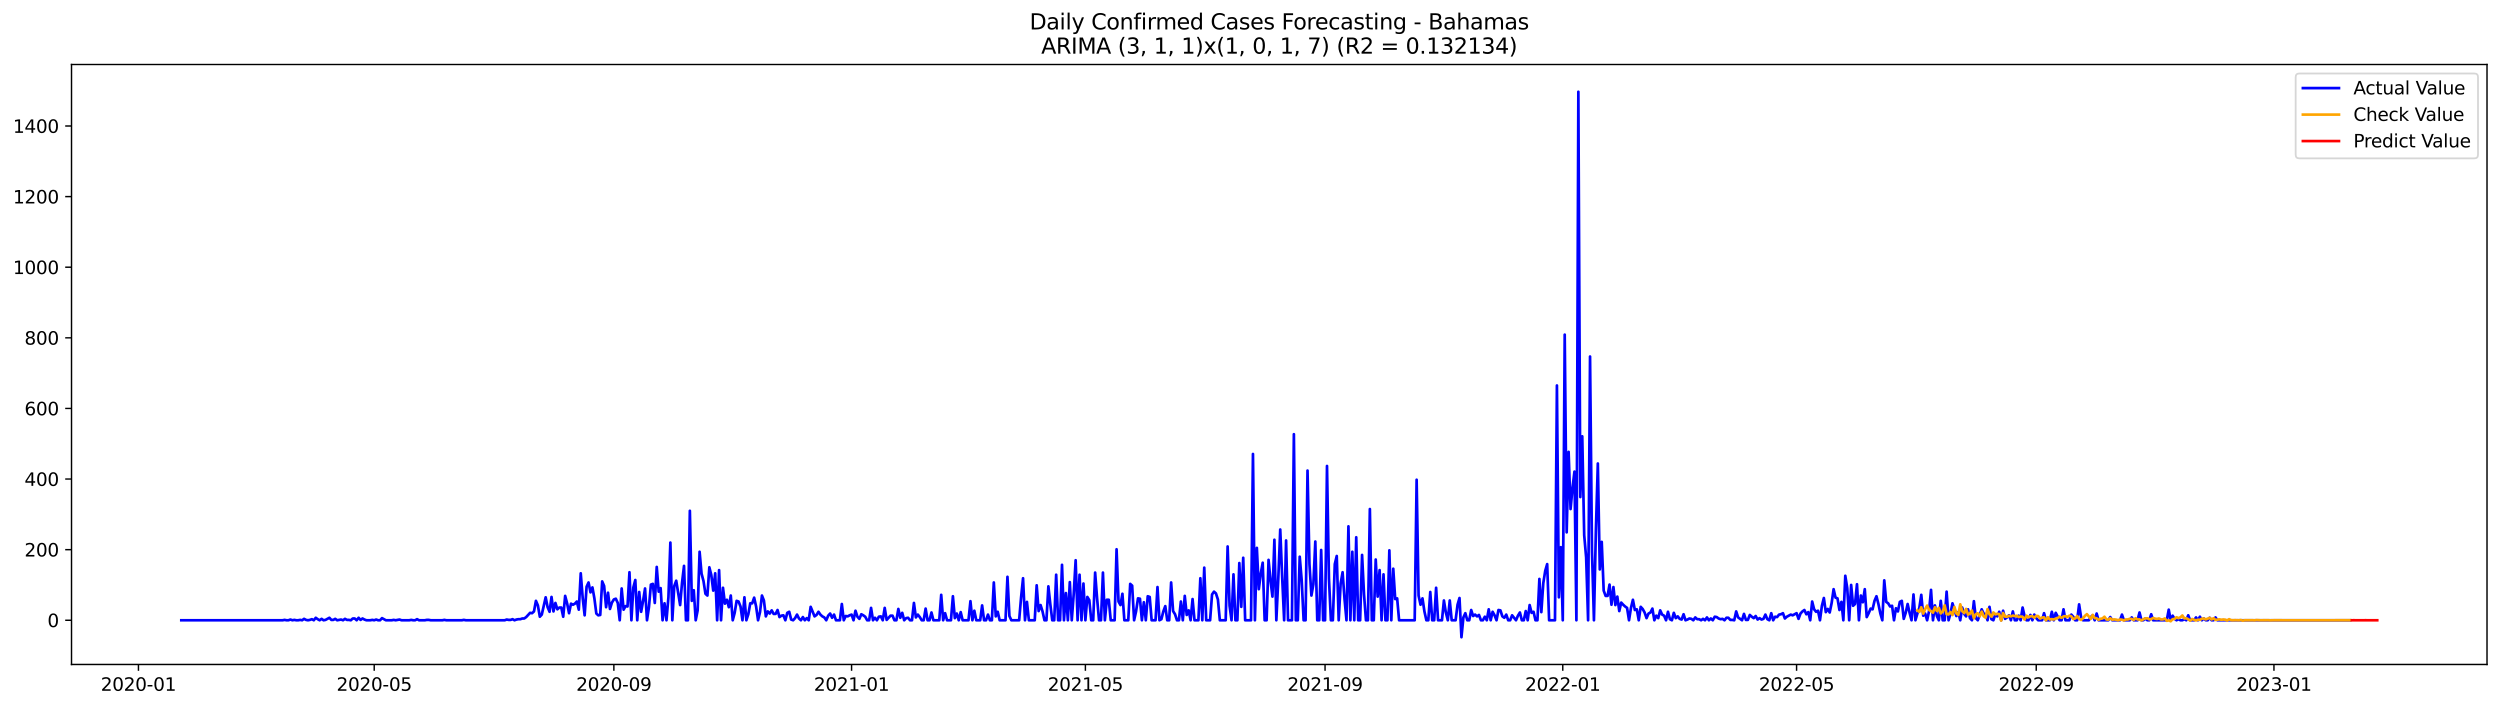 <?xml version="1.0" encoding="utf-8" standalone="no"?>
<!DOCTYPE svg PUBLIC "-//W3C//DTD SVG 1.1//EN"
  "http://www.w3.org/Graphics/SVG/1.1/DTD/svg11.dtd">
<svg xmlns:xlink="http://www.w3.org/1999/xlink" width="1386.05pt" height="392.274pt" viewBox="0 0 1386.05 392.274" xmlns="http://www.w3.org/2000/svg" version="1.1">
 <defs>
  <style type="text/css">*{stroke-linejoin: round; stroke-linecap: butt}</style>
 </defs>
 <g id="figure_1">
  <g id="patch_1">
   <path d="M 0 392.274 
L 1386.05 392.274 
L 1386.05 0 
L 0 0 
z
" style="fill: #ffffff"/>
  </g>
  <g id="axes_1">
   <g id="patch_2">
    <path d="M 39.65 368.396 
L 1378.85 368.396 
L 1378.85 35.755 
L 39.65 35.755 
z
" style="fill: #ffffff"/>
   </g>
   <g id="matplotlib.axis_1">
    <g id="xtick_1">
     <g id="line2d_1">
      <defs>
       <path id="m2f180ec42b" d="M 0 0 
L 0 3.5 
" style="stroke: #000000; stroke-width: 0.8"/>
      </defs>
      <g>
       <use xlink:href="#m2f180ec42b" x="76.757" y="368.396" style="stroke: #000000; stroke-width: 0.8"/>
      </g>
     </g>
     <g id="text_1">
      <!-- 2020-01 -->
      <g transform="translate(55.866 382.994)scale(0.1 -0.1)">
       <defs>
        <path id="DejaVuSans-32" d="M 1228 531 
L 3431 531 
L 3431 0 
L 469 0 
L 469 531 
Q 828 903 1448 1529 
Q 2069 2156 2228 2338 
Q 2531 2678 2651 2914 
Q 2772 3150 2772 3378 
Q 2772 3750 2511 3984 
Q 2250 4219 1831 4219 
Q 1534 4219 1204 4116 
Q 875 4013 500 3803 
L 500 4441 
Q 881 4594 1212 4672 
Q 1544 4750 1819 4750 
Q 2544 4750 2975 4387 
Q 3406 4025 3406 3419 
Q 3406 3131 3298 2873 
Q 3191 2616 2906 2266 
Q 2828 2175 2409 1742 
Q 1991 1309 1228 531 
z
" transform="scale(0.016)"/>
        <path id="DejaVuSans-30" d="M 2034 4250 
Q 1547 4250 1301 3770 
Q 1056 3291 1056 2328 
Q 1056 1369 1301 889 
Q 1547 409 2034 409 
Q 2525 409 2770 889 
Q 3016 1369 3016 2328 
Q 3016 3291 2770 3770 
Q 2525 4250 2034 4250 
z
M 2034 4750 
Q 2819 4750 3233 4129 
Q 3647 3509 3647 2328 
Q 3647 1150 3233 529 
Q 2819 -91 2034 -91 
Q 1250 -91 836 529 
Q 422 1150 422 2328 
Q 422 3509 836 4129 
Q 1250 4750 2034 4750 
z
" transform="scale(0.016)"/>
        <path id="DejaVuSans-2d" d="M 313 2009 
L 1997 2009 
L 1997 1497 
L 313 1497 
L 313 2009 
z
" transform="scale(0.016)"/>
        <path id="DejaVuSans-31" d="M 794 531 
L 1825 531 
L 1825 4091 
L 703 3866 
L 703 4441 
L 1819 4666 
L 2450 4666 
L 2450 531 
L 3481 531 
L 3481 0 
L 794 0 
L 794 531 
z
" transform="scale(0.016)"/>
       </defs>
       <use xlink:href="#DejaVuSans-32"/>
       <use xlink:href="#DejaVuSans-30" x="63.623"/>
       <use xlink:href="#DejaVuSans-32" x="127.246"/>
       <use xlink:href="#DejaVuSans-30" x="190.869"/>
       <use xlink:href="#DejaVuSans-2d" x="254.492"/>
       <use xlink:href="#DejaVuSans-30" x="290.576"/>
       <use xlink:href="#DejaVuSans-31" x="354.199"/>
      </g>
     </g>
    </g>
    <g id="xtick_2">
     <g id="line2d_2">
      <g>
       <use xlink:href="#m2f180ec42b" x="207.469" y="368.396" style="stroke: #000000; stroke-width: 0.8"/>
      </g>
     </g>
     <g id="text_2">
      <!-- 2020-05 -->
      <g transform="translate(186.577 382.994)scale(0.1 -0.1)">
       <defs>
        <path id="DejaVuSans-35" d="M 691 4666 
L 3169 4666 
L 3169 4134 
L 1269 4134 
L 1269 2991 
Q 1406 3038 1543 3061 
Q 1681 3084 1819 3084 
Q 2600 3084 3056 2656 
Q 3513 2228 3513 1497 
Q 3513 744 3044 326 
Q 2575 -91 1722 -91 
Q 1428 -91 1123 -41 
Q 819 9 494 109 
L 494 744 
Q 775 591 1075 516 
Q 1375 441 1709 441 
Q 2250 441 2565 725 
Q 2881 1009 2881 1497 
Q 2881 1984 2565 2268 
Q 2250 2553 1709 2553 
Q 1456 2553 1204 2497 
Q 953 2441 691 2322 
L 691 4666 
z
" transform="scale(0.016)"/>
       </defs>
       <use xlink:href="#DejaVuSans-32"/>
       <use xlink:href="#DejaVuSans-30" x="63.623"/>
       <use xlink:href="#DejaVuSans-32" x="127.246"/>
       <use xlink:href="#DejaVuSans-30" x="190.869"/>
       <use xlink:href="#DejaVuSans-2d" x="254.492"/>
       <use xlink:href="#DejaVuSans-30" x="290.576"/>
       <use xlink:href="#DejaVuSans-35" x="354.199"/>
      </g>
     </g>
    </g>
    <g id="xtick_3">
     <g id="line2d_3">
      <g>
       <use xlink:href="#m2f180ec42b" x="340.341" y="368.396" style="stroke: #000000; stroke-width: 0.8"/>
      </g>
     </g>
     <g id="text_3">
      <!-- 2020-09 -->
      <g transform="translate(319.449 382.994)scale(0.1 -0.1)">
       <defs>
        <path id="DejaVuSans-39" d="M 703 97 
L 703 672 
Q 941 559 1184 500 
Q 1428 441 1663 441 
Q 2288 441 2617 861 
Q 2947 1281 2994 2138 
Q 2813 1869 2534 1725 
Q 2256 1581 1919 1581 
Q 1219 1581 811 2004 
Q 403 2428 403 3163 
Q 403 3881 828 4315 
Q 1253 4750 1959 4750 
Q 2769 4750 3195 4129 
Q 3622 3509 3622 2328 
Q 3622 1225 3098 567 
Q 2575 -91 1691 -91 
Q 1453 -91 1209 -44 
Q 966 3 703 97 
z
M 1959 2075 
Q 2384 2075 2632 2365 
Q 2881 2656 2881 3163 
Q 2881 3666 2632 3958 
Q 2384 4250 1959 4250 
Q 1534 4250 1286 3958 
Q 1038 3666 1038 3163 
Q 1038 2656 1286 2365 
Q 1534 2075 1959 2075 
z
" transform="scale(0.016)"/>
       </defs>
       <use xlink:href="#DejaVuSans-32"/>
       <use xlink:href="#DejaVuSans-30" x="63.623"/>
       <use xlink:href="#DejaVuSans-32" x="127.246"/>
       <use xlink:href="#DejaVuSans-30" x="190.869"/>
       <use xlink:href="#DejaVuSans-2d" x="254.492"/>
       <use xlink:href="#DejaVuSans-30" x="290.576"/>
       <use xlink:href="#DejaVuSans-39" x="354.199"/>
      </g>
     </g>
    </g>
    <g id="xtick_4">
     <g id="line2d_4">
      <g>
       <use xlink:href="#m2f180ec42b" x="472.133" y="368.396" style="stroke: #000000; stroke-width: 0.8"/>
      </g>
     </g>
     <g id="text_4">
      <!-- 2021-01 -->
      <g transform="translate(451.241 382.994)scale(0.1 -0.1)">
       <use xlink:href="#DejaVuSans-32"/>
       <use xlink:href="#DejaVuSans-30" x="63.623"/>
       <use xlink:href="#DejaVuSans-32" x="127.246"/>
       <use xlink:href="#DejaVuSans-31" x="190.869"/>
       <use xlink:href="#DejaVuSans-2d" x="254.492"/>
       <use xlink:href="#DejaVuSans-30" x="290.576"/>
       <use xlink:href="#DejaVuSans-31" x="354.199"/>
      </g>
     </g>
    </g>
    <g id="xtick_5">
     <g id="line2d_5">
      <g>
       <use xlink:href="#m2f180ec42b" x="601.764" y="368.396" style="stroke: #000000; stroke-width: 0.8"/>
      </g>
     </g>
     <g id="text_5">
      <!-- 2021-05 -->
      <g transform="translate(580.873 382.994)scale(0.1 -0.1)">
       <use xlink:href="#DejaVuSans-32"/>
       <use xlink:href="#DejaVuSans-30" x="63.623"/>
       <use xlink:href="#DejaVuSans-32" x="127.246"/>
       <use xlink:href="#DejaVuSans-31" x="190.869"/>
       <use xlink:href="#DejaVuSans-2d" x="254.492"/>
       <use xlink:href="#DejaVuSans-30" x="290.576"/>
       <use xlink:href="#DejaVuSans-35" x="354.199"/>
      </g>
     </g>
    </g>
    <g id="xtick_6">
     <g id="line2d_6">
      <g>
       <use xlink:href="#m2f180ec42b" x="734.636" y="368.396" style="stroke: #000000; stroke-width: 0.8"/>
      </g>
     </g>
     <g id="text_6">
      <!-- 2021-09 -->
      <g transform="translate(713.745 382.994)scale(0.1 -0.1)">
       <use xlink:href="#DejaVuSans-32"/>
       <use xlink:href="#DejaVuSans-30" x="63.623"/>
       <use xlink:href="#DejaVuSans-32" x="127.246"/>
       <use xlink:href="#DejaVuSans-31" x="190.869"/>
       <use xlink:href="#DejaVuSans-2d" x="254.492"/>
       <use xlink:href="#DejaVuSans-30" x="290.576"/>
       <use xlink:href="#DejaVuSans-39" x="354.199"/>
      </g>
     </g>
    </g>
    <g id="xtick_7">
     <g id="line2d_7">
      <g>
       <use xlink:href="#m2f180ec42b" x="866.428" y="368.396" style="stroke: #000000; stroke-width: 0.8"/>
      </g>
     </g>
     <g id="text_7">
      <!-- 2022-01 -->
      <g transform="translate(845.537 382.994)scale(0.1 -0.1)">
       <use xlink:href="#DejaVuSans-32"/>
       <use xlink:href="#DejaVuSans-30" x="63.623"/>
       <use xlink:href="#DejaVuSans-32" x="127.246"/>
       <use xlink:href="#DejaVuSans-32" x="190.869"/>
       <use xlink:href="#DejaVuSans-2d" x="254.492"/>
       <use xlink:href="#DejaVuSans-30" x="290.576"/>
       <use xlink:href="#DejaVuSans-31" x="354.199"/>
      </g>
     </g>
    </g>
    <g id="xtick_8">
     <g id="line2d_8">
      <g>
       <use xlink:href="#m2f180ec42b" x="996.059" y="368.396" style="stroke: #000000; stroke-width: 0.8"/>
      </g>
     </g>
     <g id="text_8">
      <!-- 2022-05 -->
      <g transform="translate(975.168 382.994)scale(0.1 -0.1)">
       <use xlink:href="#DejaVuSans-32"/>
       <use xlink:href="#DejaVuSans-30" x="63.623"/>
       <use xlink:href="#DejaVuSans-32" x="127.246"/>
       <use xlink:href="#DejaVuSans-32" x="190.869"/>
       <use xlink:href="#DejaVuSans-2d" x="254.492"/>
       <use xlink:href="#DejaVuSans-30" x="290.576"/>
       <use xlink:href="#DejaVuSans-35" x="354.199"/>
      </g>
     </g>
    </g>
    <g id="xtick_9">
     <g id="line2d_9">
      <g>
       <use xlink:href="#m2f180ec42b" x="1128.932" y="368.396" style="stroke: #000000; stroke-width: 0.8"/>
      </g>
     </g>
     <g id="text_9">
      <!-- 2022-09 -->
      <g transform="translate(1108.04 382.994)scale(0.1 -0.1)">
       <use xlink:href="#DejaVuSans-32"/>
       <use xlink:href="#DejaVuSans-30" x="63.623"/>
       <use xlink:href="#DejaVuSans-32" x="127.246"/>
       <use xlink:href="#DejaVuSans-32" x="190.869"/>
       <use xlink:href="#DejaVuSans-2d" x="254.492"/>
       <use xlink:href="#DejaVuSans-30" x="290.576"/>
       <use xlink:href="#DejaVuSans-39" x="354.199"/>
      </g>
     </g>
    </g>
    <g id="xtick_10">
     <g id="line2d_10">
      <g>
       <use xlink:href="#m2f180ec42b" x="1260.723" y="368.396" style="stroke: #000000; stroke-width: 0.8"/>
      </g>
     </g>
     <g id="text_10">
      <!-- 2023-01 -->
      <g transform="translate(1239.832 382.994)scale(0.1 -0.1)">
       <defs>
        <path id="DejaVuSans-33" d="M 2597 2516 
Q 3050 2419 3304 2112 
Q 3559 1806 3559 1356 
Q 3559 666 3084 287 
Q 2609 -91 1734 -91 
Q 1441 -91 1130 -33 
Q 819 25 488 141 
L 488 750 
Q 750 597 1062 519 
Q 1375 441 1716 441 
Q 2309 441 2620 675 
Q 2931 909 2931 1356 
Q 2931 1769 2642 2001 
Q 2353 2234 1838 2234 
L 1294 2234 
L 1294 2753 
L 1863 2753 
Q 2328 2753 2575 2939 
Q 2822 3125 2822 3475 
Q 2822 3834 2567 4026 
Q 2313 4219 1838 4219 
Q 1578 4219 1281 4162 
Q 984 4106 628 3988 
L 628 4550 
Q 988 4650 1302 4700 
Q 1616 4750 1894 4750 
Q 2613 4750 3031 4423 
Q 3450 4097 3450 3541 
Q 3450 3153 3228 2886 
Q 3006 2619 2597 2516 
z
" transform="scale(0.016)"/>
       </defs>
       <use xlink:href="#DejaVuSans-32"/>
       <use xlink:href="#DejaVuSans-30" x="63.623"/>
       <use xlink:href="#DejaVuSans-32" x="127.246"/>
       <use xlink:href="#DejaVuSans-33" x="190.869"/>
       <use xlink:href="#DejaVuSans-2d" x="254.492"/>
       <use xlink:href="#DejaVuSans-30" x="290.576"/>
       <use xlink:href="#DejaVuSans-31" x="354.199"/>
      </g>
     </g>
    </g>
   </g>
   <g id="matplotlib.axis_2">
    <g id="ytick_1">
     <g id="line2d_11">
      <defs>
       <path id="m46bf9f0255" d="M 0 0 
L -3.5 0 
" style="stroke: #000000; stroke-width: 0.8"/>
      </defs>
      <g>
       <use xlink:href="#m46bf9f0255" x="39.65" y="343.881" style="stroke: #000000; stroke-width: 0.8"/>
      </g>
     </g>
     <g id="text_11">
      <!-- 0 -->
      <g transform="translate(26.288 347.68)scale(0.1 -0.1)">
       <use xlink:href="#DejaVuSans-30"/>
      </g>
     </g>
    </g>
    <g id="ytick_2">
     <g id="line2d_12">
      <g>
       <use xlink:href="#m46bf9f0255" x="39.65" y="304.735" style="stroke: #000000; stroke-width: 0.8"/>
      </g>
     </g>
     <g id="text_12">
      <!-- 200 -->
      <g transform="translate(13.562 308.534)scale(0.1 -0.1)">
       <use xlink:href="#DejaVuSans-32"/>
       <use xlink:href="#DejaVuSans-30" x="63.623"/>
       <use xlink:href="#DejaVuSans-30" x="127.246"/>
      </g>
     </g>
    </g>
    <g id="ytick_3">
     <g id="line2d_13">
      <g>
       <use xlink:href="#m46bf9f0255" x="39.65" y="265.589" style="stroke: #000000; stroke-width: 0.8"/>
      </g>
     </g>
     <g id="text_13">
      <!-- 400 -->
      <g transform="translate(13.562 269.389)scale(0.1 -0.1)">
       <defs>
        <path id="DejaVuSans-34" d="M 2419 4116 
L 825 1625 
L 2419 1625 
L 2419 4116 
z
M 2253 4666 
L 3047 4666 
L 3047 1625 
L 3713 1625 
L 3713 1100 
L 3047 1100 
L 3047 0 
L 2419 0 
L 2419 1100 
L 313 1100 
L 313 1709 
L 2253 4666 
z
" transform="scale(0.016)"/>
       </defs>
       <use xlink:href="#DejaVuSans-34"/>
       <use xlink:href="#DejaVuSans-30" x="63.623"/>
       <use xlink:href="#DejaVuSans-30" x="127.246"/>
      </g>
     </g>
    </g>
    <g id="ytick_4">
     <g id="line2d_14">
      <g>
       <use xlink:href="#m46bf9f0255" x="39.65" y="226.444" style="stroke: #000000; stroke-width: 0.8"/>
      </g>
     </g>
     <g id="text_14">
      <!-- 600 -->
      <g transform="translate(13.562 230.243)scale(0.1 -0.1)">
       <defs>
        <path id="DejaVuSans-36" d="M 2113 2584 
Q 1688 2584 1439 2293 
Q 1191 2003 1191 1497 
Q 1191 994 1439 701 
Q 1688 409 2113 409 
Q 2538 409 2786 701 
Q 3034 994 3034 1497 
Q 3034 2003 2786 2293 
Q 2538 2584 2113 2584 
z
M 3366 4563 
L 3366 3988 
Q 3128 4100 2886 4159 
Q 2644 4219 2406 4219 
Q 1781 4219 1451 3797 
Q 1122 3375 1075 2522 
Q 1259 2794 1537 2939 
Q 1816 3084 2150 3084 
Q 2853 3084 3261 2657 
Q 3669 2231 3669 1497 
Q 3669 778 3244 343 
Q 2819 -91 2113 -91 
Q 1303 -91 875 529 
Q 447 1150 447 2328 
Q 447 3434 972 4092 
Q 1497 4750 2381 4750 
Q 2619 4750 2861 4703 
Q 3103 4656 3366 4563 
z
" transform="scale(0.016)"/>
       </defs>
       <use xlink:href="#DejaVuSans-36"/>
       <use xlink:href="#DejaVuSans-30" x="63.623"/>
       <use xlink:href="#DejaVuSans-30" x="127.246"/>
      </g>
     </g>
    </g>
    <g id="ytick_5">
     <g id="line2d_15">
      <g>
       <use xlink:href="#m46bf9f0255" x="39.65" y="187.298" style="stroke: #000000; stroke-width: 0.8"/>
      </g>
     </g>
     <g id="text_15">
      <!-- 800 -->
      <g transform="translate(13.562 191.097)scale(0.1 -0.1)">
       <defs>
        <path id="DejaVuSans-38" d="M 2034 2216 
Q 1584 2216 1326 1975 
Q 1069 1734 1069 1313 
Q 1069 891 1326 650 
Q 1584 409 2034 409 
Q 2484 409 2743 651 
Q 3003 894 3003 1313 
Q 3003 1734 2745 1975 
Q 2488 2216 2034 2216 
z
M 1403 2484 
Q 997 2584 770 2862 
Q 544 3141 544 3541 
Q 544 4100 942 4425 
Q 1341 4750 2034 4750 
Q 2731 4750 3128 4425 
Q 3525 4100 3525 3541 
Q 3525 3141 3298 2862 
Q 3072 2584 2669 2484 
Q 3125 2378 3379 2068 
Q 3634 1759 3634 1313 
Q 3634 634 3220 271 
Q 2806 -91 2034 -91 
Q 1263 -91 848 271 
Q 434 634 434 1313 
Q 434 1759 690 2068 
Q 947 2378 1403 2484 
z
M 1172 3481 
Q 1172 3119 1398 2916 
Q 1625 2713 2034 2713 
Q 2441 2713 2670 2916 
Q 2900 3119 2900 3481 
Q 2900 3844 2670 4047 
Q 2441 4250 2034 4250 
Q 1625 4250 1398 4047 
Q 1172 3844 1172 3481 
z
" transform="scale(0.016)"/>
       </defs>
       <use xlink:href="#DejaVuSans-38"/>
       <use xlink:href="#DejaVuSans-30" x="63.623"/>
       <use xlink:href="#DejaVuSans-30" x="127.246"/>
      </g>
     </g>
    </g>
    <g id="ytick_6">
     <g id="line2d_16">
      <g>
       <use xlink:href="#m46bf9f0255" x="39.65" y="148.152" style="stroke: #000000; stroke-width: 0.8"/>
      </g>
     </g>
     <g id="text_16">
      <!-- 1000 -->
      <g transform="translate(7.2 151.952)scale(0.1 -0.1)">
       <use xlink:href="#DejaVuSans-31"/>
       <use xlink:href="#DejaVuSans-30" x="63.623"/>
       <use xlink:href="#DejaVuSans-30" x="127.246"/>
       <use xlink:href="#DejaVuSans-30" x="190.869"/>
      </g>
     </g>
    </g>
    <g id="ytick_7">
     <g id="line2d_17">
      <g>
       <use xlink:href="#m46bf9f0255" x="39.65" y="109.007" style="stroke: #000000; stroke-width: 0.8"/>
      </g>
     </g>
     <g id="text_17">
      <!-- 1200 -->
      <g transform="translate(7.2 112.806)scale(0.1 -0.1)">
       <use xlink:href="#DejaVuSans-31"/>
       <use xlink:href="#DejaVuSans-32" x="63.623"/>
       <use xlink:href="#DejaVuSans-30" x="127.246"/>
       <use xlink:href="#DejaVuSans-30" x="190.869"/>
      </g>
     </g>
    </g>
    <g id="ytick_8">
     <g id="line2d_18">
      <g>
       <use xlink:href="#m46bf9f0255" x="39.65" y="69.861" style="stroke: #000000; stroke-width: 0.8"/>
      </g>
     </g>
     <g id="text_18">
      <!-- 1400 -->
      <g transform="translate(7.2 73.66)scale(0.1 -0.1)">
       <use xlink:href="#DejaVuSans-31"/>
       <use xlink:href="#DejaVuSans-34" x="63.623"/>
       <use xlink:href="#DejaVuSans-30" x="127.246"/>
       <use xlink:href="#DejaVuSans-30" x="190.869"/>
      </g>
     </g>
    </g>
   </g>
   <g id="line2d_19">
    <path d="M 100.523 343.881 
L 156.696 343.881 
L 157.777 343.685 
L 158.857 343.881 
L 159.937 343.881 
L 161.017 343.489 
L 162.098 343.881 
L 163.178 343.685 
L 164.258 343.881 
L 165.338 343.881 
L 166.419 343.685 
L 167.499 343.881 
L 168.579 343.098 
L 169.659 343.685 
L 170.74 343.881 
L 171.82 343.685 
L 172.9 343.293 
L 173.98 343.881 
L 175.061 342.51 
L 176.141 343.293 
L 177.221 343.881 
L 178.302 343.098 
L 179.382 343.881 
L 180.462 343.685 
L 182.623 342.51 
L 183.703 343.685 
L 184.783 343.685 
L 185.863 343.098 
L 186.944 343.881 
L 189.104 343.489 
L 190.184 343.881 
L 191.265 343.098 
L 192.345 343.685 
L 193.425 343.685 
L 194.505 343.881 
L 195.586 342.902 
L 196.666 342.902 
L 197.746 343.881 
L 198.827 342.51 
L 199.907 343.685 
L 200.987 342.902 
L 202.067 343.489 
L 203.148 343.881 
L 205.308 343.881 
L 206.388 343.685 
L 207.469 343.881 
L 208.549 343.489 
L 209.629 343.881 
L 210.709 343.881 
L 211.79 342.706 
L 213.95 343.881 
L 217.191 343.881 
L 218.271 343.685 
L 219.351 343.881 
L 221.512 343.489 
L 222.592 343.881 
L 226.913 343.881 
L 227.994 343.685 
L 229.074 343.881 
L 230.154 343.881 
L 231.234 343.293 
L 232.315 343.881 
L 235.555 343.881 
L 236.636 343.685 
L 237.716 343.685 
L 238.796 343.881 
L 245.278 343.881 
L 246.358 343.685 
L 247.438 343.881 
L 256.08 343.881 
L 257.161 343.685 
L 258.241 343.881 
L 279.846 343.881 
L 280.926 343.489 
L 282.007 343.685 
L 283.087 343.685 
L 284.167 343.293 
L 285.247 343.881 
L 286.328 343.489 
L 287.408 343.293 
L 288.488 343.293 
L 289.568 342.902 
L 290.649 342.902 
L 291.729 342.119 
L 293.89 339.77 
L 294.97 339.966 
L 296.05 338.987 
L 297.13 333.115 
L 298.211 335.66 
L 299.291 341.923 
L 300.371 340.749 
L 302.532 331.158 
L 303.612 336.639 
L 304.692 339.183 
L 305.772 330.962 
L 306.853 338.987 
L 307.933 334.29 
L 309.013 337.813 
L 310.093 336.834 
L 311.174 336.834 
L 312.254 341.923 
L 313.334 330.375 
L 314.414 334.486 
L 315.495 339.966 
L 316.575 334.681 
L 317.655 335.269 
L 318.736 334.681 
L 319.816 333.507 
L 320.896 338.009 
L 321.976 317.849 
L 323.057 331.55 
L 324.137 341.14 
L 325.217 325.286 
L 326.297 322.938 
L 327.378 328.418 
L 328.458 325.678 
L 329.538 331.745 
L 330.618 340.162 
L 331.699 341.14 
L 332.779 340.945 
L 333.859 322.35 
L 334.939 324.895 
L 336.02 336.639 
L 337.1 328.614 
L 338.18 337.617 
L 339.26 334.094 
L 340.341 332.333 
L 341.421 331.941 
L 342.501 334.29 
L 343.582 343.881 
L 344.662 326.265 
L 345.742 338.009 
L 346.822 336.051 
L 347.903 336.247 
L 348.983 317.262 
L 350.063 343.881 
L 351.143 325.678 
L 352.224 321.568 
L 353.304 343.881 
L 354.384 328.222 
L 355.464 339.183 
L 356.545 333.115 
L 357.625 326.265 
L 358.705 343.881 
L 359.785 336.639 
L 360.866 324.112 
L 361.946 323.721 
L 363.026 334.29 
L 364.106 314.326 
L 365.187 328.027 
L 366.267 326.069 
L 367.347 343.881 
L 368.428 334.486 
L 369.508 343.881 
L 370.588 331.158 
L 371.668 300.82 
L 372.749 343.881 
L 373.829 324.895 
L 374.909 321.959 
L 377.07 335.464 
L 378.15 322.938 
L 379.23 313.738 
L 380.31 343.881 
L 381.391 343.881 
L 382.471 283.205 
L 383.551 333.115 
L 384.631 327.244 
L 385.712 343.881 
L 386.792 338.4 
L 387.872 305.909 
L 388.953 318.044 
L 390.033 322.155 
L 391.113 329.201 
L 392.193 330.18 
L 393.274 314.521 
L 394.354 318.827 
L 395.434 327.439 
L 396.514 317.849 
L 397.595 343.881 
L 398.675 316.087 
L 399.755 343.881 
L 400.835 325.874 
L 401.916 334.681 
L 402.996 332.528 
L 404.076 336.639 
L 405.156 330.18 
L 406.237 343.881 
L 407.317 339.77 
L 408.397 333.115 
L 409.477 333.507 
L 410.558 336.247 
L 411.638 343.881 
L 412.718 331.158 
L 413.799 343.881 
L 414.879 340.553 
L 415.959 334.486 
L 417.039 334.486 
L 418.12 331.354 
L 419.2 336.247 
L 420.28 343.881 
L 421.36 339.379 
L 422.441 330.18 
L 423.521 332.92 
L 424.601 341.728 
L 425.681 338.987 
L 426.762 340.162 
L 427.842 338.4 
L 428.922 340.357 
L 430.002 340.357 
L 431.083 338.204 
L 432.163 342.119 
L 433.243 341.336 
L 434.323 341.14 
L 435.404 343.881 
L 436.484 339.77 
L 437.564 339.183 
L 438.645 343.489 
L 439.725 343.881 
L 440.805 342.706 
L 441.885 340.749 
L 442.966 342.902 
L 444.046 343.881 
L 445.126 342.119 
L 446.206 343.881 
L 447.287 342.706 
L 448.367 343.881 
L 449.447 336.443 
L 451.608 341.728 
L 452.688 340.945 
L 453.768 339.183 
L 454.848 340.749 
L 455.929 341.728 
L 457.009 342.315 
L 458.089 343.881 
L 459.169 341.336 
L 460.25 340.162 
L 461.33 342.51 
L 462.41 340.749 
L 463.491 343.881 
L 465.651 343.881 
L 466.731 334.877 
L 467.812 343.881 
L 468.892 341.532 
L 469.972 341.728 
L 471.052 341.14 
L 472.133 340.749 
L 473.213 343.881 
L 474.293 338.596 
L 475.373 341.923 
L 476.454 343.098 
L 477.534 340.553 
L 478.614 341.14 
L 479.694 341.923 
L 480.775 343.881 
L 481.855 343.881 
L 482.935 337.03 
L 484.016 343.881 
L 485.096 342.51 
L 486.176 343.881 
L 487.256 341.923 
L 488.337 341.728 
L 489.417 343.881 
L 490.497 337.03 
L 491.577 343.685 
L 493.738 341.336 
L 494.818 341.336 
L 495.898 343.881 
L 496.979 343.881 
L 498.059 337.617 
L 499.139 342.51 
L 500.219 339.77 
L 501.3 343.881 
L 502.38 342.706 
L 503.46 342.51 
L 504.54 343.881 
L 505.621 343.881 
L 506.701 334.29 
L 507.781 342.315 
L 508.862 340.749 
L 509.942 342.119 
L 511.022 343.881 
L 512.102 343.881 
L 513.183 337.422 
L 514.263 343.881 
L 515.343 343.881 
L 516.423 339.575 
L 517.504 343.881 
L 520.744 343.881 
L 521.825 329.788 
L 522.905 343.881 
L 523.985 339.966 
L 525.065 343.881 
L 527.226 343.881 
L 528.306 330.571 
L 529.386 342.706 
L 530.467 340.162 
L 531.547 343.881 
L 532.627 339.379 
L 533.708 343.881 
L 536.948 343.881 
L 538.029 333.311 
L 539.109 343.881 
L 540.189 338.596 
L 541.269 343.881 
L 543.43 343.881 
L 544.51 335.66 
L 545.59 343.881 
L 546.671 343.881 
L 547.751 340.749 
L 548.831 343.881 
L 549.911 343.881 
L 550.992 322.938 
L 552.072 341.728 
L 553.152 339.183 
L 554.232 343.881 
L 557.473 343.881 
L 558.554 319.806 
L 559.634 341.532 
L 560.714 343.881 
L 565.035 343.881 
L 566.115 331.158 
L 567.196 320.589 
L 568.276 343.881 
L 569.356 333.703 
L 570.436 343.881 
L 573.677 343.881 
L 574.757 324.503 
L 575.838 338.792 
L 576.918 335.464 
L 577.998 338.987 
L 579.079 343.881 
L 580.159 343.881 
L 581.239 325.091 
L 582.319 335.073 
L 583.4 343.881 
L 584.48 343.881 
L 585.56 318.632 
L 586.64 343.881 
L 587.721 343.881 
L 588.801 313.151 
L 589.881 343.881 
L 590.961 328.809 
L 592.042 343.881 
L 593.122 322.742 
L 594.202 343.881 
L 595.282 329.397 
L 596.363 310.607 
L 597.443 343.881 
L 598.523 318.632 
L 599.603 343.881 
L 600.684 323.525 
L 601.764 343.881 
L 602.844 330.962 
L 603.925 332.724 
L 605.005 343.881 
L 606.085 343.881 
L 607.165 317.457 
L 608.246 331.745 
L 609.326 343.881 
L 610.406 343.881 
L 611.486 317.457 
L 612.567 343.881 
L 613.647 332.528 
L 614.727 332.528 
L 615.807 343.881 
L 617.968 343.881 
L 619.048 304.539 
L 620.128 333.507 
L 621.209 335.464 
L 622.289 329.201 
L 623.369 343.881 
L 625.53 343.881 
L 626.61 323.721 
L 627.69 324.699 
L 628.771 343.881 
L 629.851 338.987 
L 630.931 331.745 
L 632.011 331.941 
L 633.092 343.881 
L 634.172 333.898 
L 635.252 343.881 
L 636.332 330.571 
L 637.413 330.962 
L 638.493 343.881 
L 640.653 343.881 
L 641.734 325.482 
L 642.814 343.881 
L 643.894 343.293 
L 644.974 338.987 
L 646.055 336.051 
L 647.135 343.881 
L 648.215 343.881 
L 649.295 322.938 
L 650.376 338.792 
L 651.456 340.553 
L 652.536 343.881 
L 653.617 343.881 
L 654.697 333.507 
L 655.777 343.881 
L 656.857 330.375 
L 657.938 340.945 
L 659.018 338.4 
L 660.098 343.881 
L 661.178 332.137 
L 662.259 343.881 
L 664.419 343.881 
L 665.499 320.589 
L 666.58 343.881 
L 667.66 314.717 
L 668.74 343.881 
L 670.901 343.881 
L 671.981 329.592 
L 673.061 328.027 
L 674.142 329.005 
L 675.222 332.333 
L 676.302 343.881 
L 679.543 343.881 
L 680.623 302.973 
L 681.703 335.856 
L 682.784 343.881 
L 683.864 318.436 
L 684.944 343.881 
L 686.024 343.881 
L 687.105 312.173 
L 688.185 336.443 
L 689.265 309.237 
L 690.345 343.881 
L 693.586 343.881 
L 694.666 251.693 
L 695.747 343.881 
L 696.827 303.756 
L 697.907 326.656 
L 698.988 318.044 
L 700.068 311.977 
L 701.148 343.881 
L 702.228 343.881 
L 703.309 310.411 
L 704.389 321.763 
L 705.469 330.767 
L 706.549 299.255 
L 707.63 343.881 
L 708.71 320.785 
L 709.79 293.578 
L 710.87 320.197 
L 711.951 343.881 
L 713.031 299.646 
L 714.111 343.881 
L 716.272 343.881 
L 717.352 240.732 
L 718.432 343.881 
L 719.512 343.881 
L 720.593 308.649 
L 721.673 321.568 
L 722.753 343.881 
L 723.834 343.881 
L 724.914 260.892 
L 725.994 312.76 
L 727.074 330.18 
L 728.155 323.916 
L 729.235 300.233 
L 730.315 343.881 
L 731.395 343.881 
L 732.476 304.931 
L 733.556 343.881 
L 734.636 343.881 
L 735.716 258.347 
L 736.797 320.785 
L 737.877 343.881 
L 738.957 343.881 
L 740.037 312.76 
L 741.118 308.258 
L 742.198 343.881 
L 743.278 323.525 
L 744.358 317.262 
L 745.439 332.137 
L 746.519 343.881 
L 747.599 291.817 
L 748.68 343.881 
L 749.76 305.909 
L 750.84 343.881 
L 751.92 297.884 
L 753.001 343.881 
L 754.081 343.881 
L 755.161 307.671 
L 756.241 329.592 
L 757.322 343.881 
L 758.402 343.881 
L 759.482 282.226 
L 760.562 343.881 
L 761.643 343.881 
L 762.723 310.215 
L 763.803 330.767 
L 764.883 316.087 
L 765.964 343.881 
L 767.044 318.436 
L 768.124 343.881 
L 769.205 343.881 
L 770.285 305.126 
L 771.365 343.881 
L 772.445 315.304 
L 773.526 332.137 
L 774.606 331.745 
L 775.686 343.881 
L 784.328 343.881 
L 785.408 265.981 
L 786.489 330.18 
L 787.569 335.269 
L 788.649 331.745 
L 789.729 338.987 
L 790.81 343.881 
L 791.89 343.881 
L 792.97 328.222 
L 794.051 343.881 
L 795.131 343.881 
L 796.211 325.874 
L 797.291 343.881 
L 799.452 343.881 
L 800.532 332.92 
L 801.612 339.575 
L 802.693 343.881 
L 803.773 332.92 
L 804.853 343.881 
L 807.014 343.881 
L 808.094 335.269 
L 809.174 331.55 
L 810.254 353.276 
L 811.335 342.315 
L 812.415 339.966 
L 813.495 343.881 
L 814.575 343.881 
L 815.656 338.204 
L 816.736 341.532 
L 817.816 340.749 
L 818.897 341.728 
L 819.977 340.945 
L 821.057 343.881 
L 822.137 343.881 
L 823.218 341.923 
L 824.298 343.881 
L 825.378 337.813 
L 826.458 343.881 
L 827.539 339.183 
L 828.619 341.14 
L 829.699 343.881 
L 830.779 338.204 
L 831.86 338.4 
L 832.94 341.728 
L 834.02 342.51 
L 835.1 340.749 
L 836.181 343.881 
L 837.261 343.881 
L 838.341 341.14 
L 840.502 343.881 
L 841.582 341.336 
L 842.662 339.575 
L 843.743 343.881 
L 844.823 343.881 
L 845.903 338.792 
L 846.983 343.881 
L 848.064 335.464 
L 849.144 339.77 
L 850.224 339.183 
L 851.304 343.881 
L 852.385 343.881 
L 853.465 320.98 
L 854.545 339.379 
L 855.625 323.329 
L 856.706 316.479 
L 857.786 312.76 
L 858.866 343.881 
L 862.107 343.881 
L 863.187 213.721 
L 864.268 331.158 
L 865.348 303.365 
L 866.428 343.881 
L 867.508 185.536 
L 868.589 295.144 
L 869.669 250.518 
L 870.749 282.226 
L 871.829 270.482 
L 872.91 261.479 
L 873.99 343.881 
L 875.07 50.876 
L 876.15 275.571 
L 877.231 241.906 
L 878.311 296.71 
L 879.391 309.041 
L 880.471 343.881 
L 881.552 197.672 
L 882.632 305.714 
L 883.712 343.881 
L 884.792 293.97 
L 885.873 256.977 
L 886.953 315.696 
L 888.033 300.429 
L 889.114 327.439 
L 890.194 330.375 
L 891.274 330.375 
L 892.354 324.112 
L 893.435 335.269 
L 894.515 325.482 
L 895.595 335.464 
L 896.675 330.767 
L 897.756 338.792 
L 898.836 334.094 
L 899.916 335.269 
L 900.996 336.247 
L 902.077 337.03 
L 903.157 343.881 
L 904.237 337.03 
L 905.317 332.528 
L 906.398 338.204 
L 907.478 337.813 
L 908.558 343.881 
L 909.638 336.443 
L 910.719 337.617 
L 911.799 339.575 
L 912.879 342.706 
L 913.96 340.162 
L 915.04 339.575 
L 916.12 337.422 
L 917.2 343.881 
L 918.281 341.336 
L 919.361 342.706 
L 920.441 338.4 
L 921.521 340.749 
L 922.602 341.336 
L 923.682 343.881 
L 924.762 339.183 
L 925.842 343.293 
L 926.923 343.881 
L 928.003 339.77 
L 929.083 342.706 
L 930.163 341.728 
L 931.244 343.098 
L 932.324 343.489 
L 933.404 340.553 
L 934.484 343.881 
L 935.565 343.489 
L 936.645 342.902 
L 937.725 343.098 
L 938.806 343.881 
L 939.886 342.315 
L 940.966 343.293 
L 942.046 343.293 
L 943.127 343.881 
L 944.207 343.098 
L 945.287 343.881 
L 946.367 342.315 
L 947.448 343.881 
L 948.528 342.902 
L 949.608 343.881 
L 950.688 341.923 
L 951.769 342.119 
L 952.849 342.902 
L 953.929 343.293 
L 955.009 343.098 
L 956.09 343.881 
L 957.17 342.51 
L 958.25 342.51 
L 959.331 343.685 
L 960.411 343.685 
L 961.491 343.881 
L 962.571 338.987 
L 963.652 342.315 
L 965.812 343.881 
L 966.892 340.357 
L 967.973 343.685 
L 969.053 343.685 
L 970.133 340.945 
L 971.213 341.923 
L 972.294 342.706 
L 973.374 341.532 
L 974.454 343.489 
L 975.534 342.706 
L 976.615 343.489 
L 977.695 343.098 
L 978.775 340.749 
L 979.855 343.293 
L 980.936 343.881 
L 982.016 339.966 
L 983.096 343.881 
L 984.177 341.923 
L 985.257 342.119 
L 986.337 340.749 
L 987.417 340.553 
L 988.498 339.966 
L 989.578 342.902 
L 990.658 341.923 
L 992.819 340.749 
L 993.899 341.14 
L 996.059 339.966 
L 997.14 343.098 
L 998.22 340.162 
L 999.3 338.987 
L 1000.38 338.204 
L 1001.461 340.553 
L 1002.541 339.379 
L 1003.621 343.881 
L 1004.701 333.507 
L 1005.782 337.813 
L 1006.862 339.183 
L 1007.942 338.596 
L 1009.023 343.881 
L 1010.103 335.856 
L 1011.183 331.55 
L 1012.263 339.379 
L 1013.344 337.617 
L 1014.424 339.575 
L 1015.504 334.29 
L 1016.584 326.656 
L 1017.665 331.354 
L 1018.745 331.745 
L 1019.825 338.204 
L 1020.905 333.703 
L 1021.986 343.881 
L 1023.066 319.219 
L 1024.146 326.069 
L 1025.226 343.881 
L 1026.307 324.308 
L 1027.387 335.856 
L 1028.467 334.877 
L 1029.547 323.916 
L 1030.628 343.881 
L 1031.708 330.18 
L 1032.788 333.898 
L 1033.869 326.656 
L 1034.949 342.119 
L 1036.029 339.966 
L 1037.109 337.422 
L 1038.19 337.813 
L 1039.27 333.115 
L 1040.35 330.571 
L 1041.43 334.877 
L 1042.511 340.162 
L 1043.591 343.881 
L 1044.671 321.763 
L 1045.751 333.703 
L 1046.832 334.486 
L 1047.912 336.247 
L 1048.992 335.856 
L 1050.072 343.881 
L 1051.153 337.226 
L 1052.233 338.987 
L 1053.313 333.703 
L 1054.394 333.115 
L 1055.474 343.098 
L 1056.554 339.77 
L 1057.634 334.877 
L 1058.715 339.77 
L 1059.795 343.881 
L 1060.875 329.592 
L 1061.955 343.881 
L 1063.036 340.162 
L 1064.116 337.03 
L 1065.196 329.788 
L 1066.276 341.336 
L 1067.357 340.162 
L 1068.437 343.881 
L 1069.517 338.792 
L 1070.597 327.048 
L 1071.678 343.881 
L 1072.758 335.66 
L 1073.838 341.532 
L 1074.918 343.881 
L 1075.999 333.115 
L 1077.079 343.881 
L 1078.159 343.881 
L 1079.24 328.027 
L 1080.32 343.881 
L 1081.4 340.162 
L 1082.48 334.486 
L 1083.561 337.813 
L 1084.641 341.532 
L 1085.721 339.379 
L 1086.801 343.881 
L 1087.882 336.834 
L 1088.962 340.357 
L 1090.042 341.728 
L 1091.122 337.813 
L 1092.203 342.706 
L 1093.283 343.881 
L 1094.363 333.311 
L 1095.443 342.706 
L 1096.524 343.881 
L 1098.684 337.813 
L 1099.764 340.162 
L 1100.845 340.553 
L 1101.925 343.881 
L 1103.005 336.443 
L 1104.086 343.293 
L 1105.166 343.881 
L 1106.246 340.553 
L 1107.326 341.728 
L 1108.407 339.183 
L 1109.487 343.881 
L 1110.567 338.596 
L 1111.647 343.098 
L 1112.728 342.315 
L 1113.808 341.14 
L 1114.888 343.881 
L 1115.968 338.987 
L 1117.049 343.881 
L 1118.129 343.881 
L 1119.209 341.336 
L 1120.289 343.881 
L 1121.37 336.834 
L 1122.45 341.532 
L 1123.53 343.881 
L 1124.61 343.881 
L 1125.691 340.945 
L 1126.771 343.881 
L 1127.851 340.749 
L 1128.932 342.706 
L 1130.012 343.881 
L 1132.172 343.881 
L 1133.253 339.966 
L 1134.333 343.881 
L 1136.493 343.881 
L 1137.574 339.183 
L 1138.654 343.881 
L 1139.734 339.77 
L 1141.895 343.881 
L 1142.975 343.881 
L 1144.055 337.813 
L 1145.135 343.881 
L 1147.296 343.881 
L 1148.376 340.749 
L 1149.457 341.923 
L 1150.537 343.881 
L 1151.617 343.881 
L 1152.697 335.073 
L 1153.778 342.119 
L 1154.858 343.881 
L 1158.099 343.881 
L 1159.179 342.119 
L 1160.259 341.14 
L 1161.339 343.881 
L 1162.42 340.162 
L 1163.5 343.881 
L 1168.901 343.881 
L 1169.981 342.119 
L 1171.062 343.881 
L 1175.383 343.881 
L 1176.463 340.749 
L 1177.543 343.881 
L 1180.784 343.881 
L 1181.864 342.315 
L 1182.945 343.881 
L 1185.105 343.881 
L 1186.185 339.575 
L 1187.266 343.881 
L 1188.346 343.881 
L 1189.426 342.902 
L 1190.506 343.881 
L 1191.587 343.881 
L 1192.667 340.553 
L 1193.747 343.881 
L 1201.309 343.881 
L 1202.389 338.009 
L 1203.47 343.881 
L 1204.55 341.336 
L 1205.63 343.098 
L 1206.71 343.881 
L 1207.791 343.293 
L 1208.871 343.881 
L 1209.951 343.881 
L 1211.031 343.293 
L 1212.112 343.881 
L 1213.192 341.14 
L 1214.272 343.881 
L 1216.433 343.881 
L 1217.513 342.315 
L 1218.593 343.881 
L 1219.673 341.923 
L 1220.754 343.881 
L 1221.834 342.902 
L 1222.914 343.881 
L 1223.995 343.881 
L 1225.075 342.51 
L 1226.155 343.881 
L 1227.235 343.881 
L 1228.316 342.315 
L 1229.396 343.881 
L 1302.854 343.881 
L 1302.854 343.881 
" clip-path="url(#p519b24117a)" style="fill: none; stroke: #0000ff; stroke-width: 1.5; stroke-linecap: square"/>
   </g>
   <g id="line2d_20">
    <path d="M 1063.036 338.428 
L 1064.116 339.243 
L 1065.196 336.713 
L 1066.276 340.195 
L 1067.357 337.684 
L 1068.437 335.756 
L 1069.517 338.181 
L 1070.597 338.805 
L 1071.678 339.66 
L 1072.758 336.709 
L 1073.838 338.747 
L 1074.918 337.018 
L 1075.999 340.106 
L 1077.079 339.001 
L 1078.159 335.618 
L 1079.24 340.505 
L 1080.32 340.663 
L 1081.4 339.293 
L 1082.48 340.995 
L 1083.561 336.496 
L 1084.641 340.068 
L 1085.721 340.941 
L 1086.801 335.04 
L 1087.882 338.84 
L 1088.962 339.935 
L 1090.042 337.603 
L 1091.122 340.78 
L 1092.203 340.045 
L 1093.283 338.507 
L 1094.363 342.808 
L 1095.443 340.488 
L 1096.524 340.054 
L 1097.604 341.682 
L 1098.684 339.1 
L 1099.764 341.652 
L 1100.845 342.44 
L 1101.925 337.676 
L 1103.005 340.546 
L 1104.086 341.87 
L 1105.166 339.553 
L 1106.246 340.59 
L 1107.326 340.327 
L 1108.407 340.452 
L 1109.487 344.061 
L 1110.567 339.869 
L 1111.647 341.833 
L 1112.728 341.937 
L 1113.808 341.401 
L 1114.888 341.745 
L 1115.968 341.289 
L 1117.049 341.574 
L 1118.129 341.388 
L 1119.209 342.104 
L 1120.289 341.782 
L 1121.37 342.046 
L 1122.45 343.489 
L 1123.53 341.361 
L 1124.61 342.266 
L 1125.691 341.682 
L 1126.771 341.643 
L 1127.851 342.509 
L 1128.932 341.45 
L 1130.012 341.57 
L 1131.092 342.954 
L 1132.172 342.413 
L 1133.253 342.247 
L 1134.333 343.905 
L 1135.413 342.226 
L 1136.493 343.443 
L 1137.574 343.272 
L 1138.654 343.447 
L 1139.734 342.977 
L 1140.814 342.65 
L 1141.895 341.906 
L 1142.975 342.506 
L 1144.055 341.789 
L 1145.135 341.606 
L 1146.216 342.055 
L 1147.296 341.327 
L 1148.376 341.742 
L 1149.457 343.226 
L 1150.537 342.867 
L 1151.617 341.568 
L 1152.697 343.134 
L 1153.778 343.698 
L 1154.858 342.799 
L 1155.938 341.435 
L 1157.018 340.504 
L 1159.179 343.088 
L 1160.259 340.89 
L 1161.339 342.7 
L 1162.42 342.807 
L 1163.5 343.612 
L 1164.58 343.067 
L 1165.66 342.891 
L 1166.741 341.935 
L 1167.821 343.422 
L 1168.901 343.558 
L 1169.981 342.765 
L 1171.062 343.604 
L 1172.142 343.391 
L 1173.222 343.567 
L 1174.303 343.883 
L 1175.383 343.457 
L 1176.463 343.595 
L 1177.543 343.987 
L 1178.624 343.453 
L 1179.704 343.433 
L 1180.784 343.07 
L 1181.864 343.154 
L 1182.945 343.727 
L 1184.025 342.756 
L 1185.105 343.422 
L 1186.185 343.431 
L 1187.266 343.971 
L 1188.346 343.269 
L 1189.426 342.883 
L 1190.506 342.764 
L 1191.587 343.356 
L 1192.667 343.274 
L 1193.747 342.622 
L 1194.827 342.986 
L 1195.908 343.16 
L 1196.988 342.875 
L 1198.068 343.418 
L 1199.149 343.401 
L 1200.229 342.883 
L 1201.309 344.174 
L 1202.389 343.94 
L 1203.47 344.43 
L 1204.55 343.29 
L 1205.63 343.181 
L 1206.71 342.21 
L 1207.791 342.739 
L 1208.871 342.246 
L 1209.951 341.244 
L 1211.031 342.85 
L 1212.112 342.742 
L 1213.192 343.311 
L 1214.272 344.071 
L 1215.352 343.195 
L 1217.513 343.988 
L 1218.593 343.568 
L 1219.673 343.67 
L 1220.754 343.034 
L 1221.834 342.91 
L 1222.914 343.41 
L 1225.075 342.562 
L 1226.155 343.425 
L 1227.235 342.784 
L 1228.316 343.703 
L 1230.476 343.381 
L 1231.556 343.615 
L 1232.637 343.458 
L 1233.717 343.585 
L 1234.797 343.995 
L 1235.877 343.292 
L 1236.958 343.833 
L 1238.038 343.892 
L 1239.118 343.824 
L 1241.279 343.897 
L 1242.359 343.738 
L 1243.439 344.107 
L 1244.52 343.863 
L 1248.841 343.864 
L 1249.921 343.944 
L 1251.001 343.766 
L 1253.162 343.895 
L 1257.483 343.849 
L 1258.563 343.936 
L 1260.723 343.873 
L 1273.687 343.894 
L 1282.329 343.881 
L 1302.854 343.88 
L 1302.854 343.88 
" clip-path="url(#p519b24117a)" style="fill: none; stroke: #ffa500; stroke-width: 1.5; stroke-linecap: square"/>
   </g>
   <g id="line2d_21">
    <path d="M 1303.934 343.881 
L 1305.014 343.88 
L 1306.094 343.881 
L 1307.175 343.881 
L 1308.255 343.881 
L 1309.335 343.881 
L 1310.415 343.881 
L 1311.496 343.88 
L 1312.576 343.881 
L 1313.656 343.881 
L 1314.736 343.881 
L 1315.817 343.881 
L 1316.897 343.881 
L 1317.977 343.881 
" clip-path="url(#p519b24117a)" style="fill: none; stroke: #ff0000; stroke-width: 1.5; stroke-linecap: square"/>
   </g>
   <g id="patch_3">
    <path d="M 39.65 368.396 
L 39.65 35.755 
" style="fill: none; stroke: #000000; stroke-width: 0.8; stroke-linejoin: miter; stroke-linecap: square"/>
   </g>
   <g id="patch_4">
    <path d="M 1378.85 368.396 
L 1378.85 35.755 
" style="fill: none; stroke: #000000; stroke-width: 0.8; stroke-linejoin: miter; stroke-linecap: square"/>
   </g>
   <g id="patch_5">
    <path d="M 39.65 368.396 
L 1378.85 368.396 
" style="fill: none; stroke: #000000; stroke-width: 0.8; stroke-linejoin: miter; stroke-linecap: square"/>
   </g>
   <g id="patch_6">
    <path d="M 39.65 35.755 
L 1378.85 35.755 
" style="fill: none; stroke: #000000; stroke-width: 0.8; stroke-linejoin: miter; stroke-linecap: square"/>
   </g>
   <g id="text_19">
    <!-- Daily Confirmed Cases Forecasting - Bahamas -->
    <g transform="translate(570.83 16.318)scale(0.12 -0.12)">
     <defs>
      <path id="DejaVuSans-44" d="M 1259 4147 
L 1259 519 
L 2022 519 
Q 2988 519 3436 956 
Q 3884 1394 3884 2338 
Q 3884 3275 3436 3711 
Q 2988 4147 2022 4147 
L 1259 4147 
z
M 628 4666 
L 1925 4666 
Q 3281 4666 3915 4102 
Q 4550 3538 4550 2338 
Q 4550 1131 3912 565 
Q 3275 0 1925 0 
L 628 0 
L 628 4666 
z
" transform="scale(0.016)"/>
      <path id="DejaVuSans-61" d="M 2194 1759 
Q 1497 1759 1228 1600 
Q 959 1441 959 1056 
Q 959 750 1161 570 
Q 1363 391 1709 391 
Q 2188 391 2477 730 
Q 2766 1069 2766 1631 
L 2766 1759 
L 2194 1759 
z
M 3341 1997 
L 3341 0 
L 2766 0 
L 2766 531 
Q 2569 213 2275 61 
Q 1981 -91 1556 -91 
Q 1019 -91 701 211 
Q 384 513 384 1019 
Q 384 1609 779 1909 
Q 1175 2209 1959 2209 
L 2766 2209 
L 2766 2266 
Q 2766 2663 2505 2880 
Q 2244 3097 1772 3097 
Q 1472 3097 1187 3025 
Q 903 2953 641 2809 
L 641 3341 
Q 956 3463 1253 3523 
Q 1550 3584 1831 3584 
Q 2591 3584 2966 3190 
Q 3341 2797 3341 1997 
z
" transform="scale(0.016)"/>
      <path id="DejaVuSans-69" d="M 603 3500 
L 1178 3500 
L 1178 0 
L 603 0 
L 603 3500 
z
M 603 4863 
L 1178 4863 
L 1178 4134 
L 603 4134 
L 603 4863 
z
" transform="scale(0.016)"/>
      <path id="DejaVuSans-6c" d="M 603 4863 
L 1178 4863 
L 1178 0 
L 603 0 
L 603 4863 
z
" transform="scale(0.016)"/>
      <path id="DejaVuSans-79" d="M 2059 -325 
Q 1816 -950 1584 -1140 
Q 1353 -1331 966 -1331 
L 506 -1331 
L 506 -850 
L 844 -850 
Q 1081 -850 1212 -737 
Q 1344 -625 1503 -206 
L 1606 56 
L 191 3500 
L 800 3500 
L 1894 763 
L 2988 3500 
L 3597 3500 
L 2059 -325 
z
" transform="scale(0.016)"/>
      <path id="DejaVuSans-20" transform="scale(0.016)"/>
      <path id="DejaVuSans-43" d="M 4122 4306 
L 4122 3641 
Q 3803 3938 3442 4084 
Q 3081 4231 2675 4231 
Q 1875 4231 1450 3742 
Q 1025 3253 1025 2328 
Q 1025 1406 1450 917 
Q 1875 428 2675 428 
Q 3081 428 3442 575 
Q 3803 722 4122 1019 
L 4122 359 
Q 3791 134 3420 21 
Q 3050 -91 2638 -91 
Q 1578 -91 968 557 
Q 359 1206 359 2328 
Q 359 3453 968 4101 
Q 1578 4750 2638 4750 
Q 3056 4750 3426 4639 
Q 3797 4528 4122 4306 
z
" transform="scale(0.016)"/>
      <path id="DejaVuSans-6f" d="M 1959 3097 
Q 1497 3097 1228 2736 
Q 959 2375 959 1747 
Q 959 1119 1226 758 
Q 1494 397 1959 397 
Q 2419 397 2687 759 
Q 2956 1122 2956 1747 
Q 2956 2369 2687 2733 
Q 2419 3097 1959 3097 
z
M 1959 3584 
Q 2709 3584 3137 3096 
Q 3566 2609 3566 1747 
Q 3566 888 3137 398 
Q 2709 -91 1959 -91 
Q 1206 -91 779 398 
Q 353 888 353 1747 
Q 353 2609 779 3096 
Q 1206 3584 1959 3584 
z
" transform="scale(0.016)"/>
      <path id="DejaVuSans-6e" d="M 3513 2113 
L 3513 0 
L 2938 0 
L 2938 2094 
Q 2938 2591 2744 2837 
Q 2550 3084 2163 3084 
Q 1697 3084 1428 2787 
Q 1159 2491 1159 1978 
L 1159 0 
L 581 0 
L 581 3500 
L 1159 3500 
L 1159 2956 
Q 1366 3272 1645 3428 
Q 1925 3584 2291 3584 
Q 2894 3584 3203 3211 
Q 3513 2838 3513 2113 
z
" transform="scale(0.016)"/>
      <path id="DejaVuSans-66" d="M 2375 4863 
L 2375 4384 
L 1825 4384 
Q 1516 4384 1395 4259 
Q 1275 4134 1275 3809 
L 1275 3500 
L 2222 3500 
L 2222 3053 
L 1275 3053 
L 1275 0 
L 697 0 
L 697 3053 
L 147 3053 
L 147 3500 
L 697 3500 
L 697 3744 
Q 697 4328 969 4595 
Q 1241 4863 1831 4863 
L 2375 4863 
z
" transform="scale(0.016)"/>
      <path id="DejaVuSans-72" d="M 2631 2963 
Q 2534 3019 2420 3045 
Q 2306 3072 2169 3072 
Q 1681 3072 1420 2755 
Q 1159 2438 1159 1844 
L 1159 0 
L 581 0 
L 581 3500 
L 1159 3500 
L 1159 2956 
Q 1341 3275 1631 3429 
Q 1922 3584 2338 3584 
Q 2397 3584 2469 3576 
Q 2541 3569 2628 3553 
L 2631 2963 
z
" transform="scale(0.016)"/>
      <path id="DejaVuSans-6d" d="M 3328 2828 
Q 3544 3216 3844 3400 
Q 4144 3584 4550 3584 
Q 5097 3584 5394 3201 
Q 5691 2819 5691 2113 
L 5691 0 
L 5113 0 
L 5113 2094 
Q 5113 2597 4934 2840 
Q 4756 3084 4391 3084 
Q 3944 3084 3684 2787 
Q 3425 2491 3425 1978 
L 3425 0 
L 2847 0 
L 2847 2094 
Q 2847 2600 2669 2842 
Q 2491 3084 2119 3084 
Q 1678 3084 1418 2786 
Q 1159 2488 1159 1978 
L 1159 0 
L 581 0 
L 581 3500 
L 1159 3500 
L 1159 2956 
Q 1356 3278 1631 3431 
Q 1906 3584 2284 3584 
Q 2666 3584 2933 3390 
Q 3200 3197 3328 2828 
z
" transform="scale(0.016)"/>
      <path id="DejaVuSans-65" d="M 3597 1894 
L 3597 1613 
L 953 1613 
Q 991 1019 1311 708 
Q 1631 397 2203 397 
Q 2534 397 2845 478 
Q 3156 559 3463 722 
L 3463 178 
Q 3153 47 2828 -22 
Q 2503 -91 2169 -91 
Q 1331 -91 842 396 
Q 353 884 353 1716 
Q 353 2575 817 3079 
Q 1281 3584 2069 3584 
Q 2775 3584 3186 3129 
Q 3597 2675 3597 1894 
z
M 3022 2063 
Q 3016 2534 2758 2815 
Q 2500 3097 2075 3097 
Q 1594 3097 1305 2825 
Q 1016 2553 972 2059 
L 3022 2063 
z
" transform="scale(0.016)"/>
      <path id="DejaVuSans-64" d="M 2906 2969 
L 2906 4863 
L 3481 4863 
L 3481 0 
L 2906 0 
L 2906 525 
Q 2725 213 2448 61 
Q 2172 -91 1784 -91 
Q 1150 -91 751 415 
Q 353 922 353 1747 
Q 353 2572 751 3078 
Q 1150 3584 1784 3584 
Q 2172 3584 2448 3432 
Q 2725 3281 2906 2969 
z
M 947 1747 
Q 947 1113 1208 752 
Q 1469 391 1925 391 
Q 2381 391 2643 752 
Q 2906 1113 2906 1747 
Q 2906 2381 2643 2742 
Q 2381 3103 1925 3103 
Q 1469 3103 1208 2742 
Q 947 2381 947 1747 
z
" transform="scale(0.016)"/>
      <path id="DejaVuSans-73" d="M 2834 3397 
L 2834 2853 
Q 2591 2978 2328 3040 
Q 2066 3103 1784 3103 
Q 1356 3103 1142 2972 
Q 928 2841 928 2578 
Q 928 2378 1081 2264 
Q 1234 2150 1697 2047 
L 1894 2003 
Q 2506 1872 2764 1633 
Q 3022 1394 3022 966 
Q 3022 478 2636 193 
Q 2250 -91 1575 -91 
Q 1294 -91 989 -36 
Q 684 19 347 128 
L 347 722 
Q 666 556 975 473 
Q 1284 391 1588 391 
Q 1994 391 2212 530 
Q 2431 669 2431 922 
Q 2431 1156 2273 1281 
Q 2116 1406 1581 1522 
L 1381 1569 
Q 847 1681 609 1914 
Q 372 2147 372 2553 
Q 372 3047 722 3315 
Q 1072 3584 1716 3584 
Q 2034 3584 2315 3537 
Q 2597 3491 2834 3397 
z
" transform="scale(0.016)"/>
      <path id="DejaVuSans-46" d="M 628 4666 
L 3309 4666 
L 3309 4134 
L 1259 4134 
L 1259 2759 
L 3109 2759 
L 3109 2228 
L 1259 2228 
L 1259 0 
L 628 0 
L 628 4666 
z
" transform="scale(0.016)"/>
      <path id="DejaVuSans-63" d="M 3122 3366 
L 3122 2828 
Q 2878 2963 2633 3030 
Q 2388 3097 2138 3097 
Q 1578 3097 1268 2742 
Q 959 2388 959 1747 
Q 959 1106 1268 751 
Q 1578 397 2138 397 
Q 2388 397 2633 464 
Q 2878 531 3122 666 
L 3122 134 
Q 2881 22 2623 -34 
Q 2366 -91 2075 -91 
Q 1284 -91 818 406 
Q 353 903 353 1747 
Q 353 2603 823 3093 
Q 1294 3584 2113 3584 
Q 2378 3584 2631 3529 
Q 2884 3475 3122 3366 
z
" transform="scale(0.016)"/>
      <path id="DejaVuSans-74" d="M 1172 4494 
L 1172 3500 
L 2356 3500 
L 2356 3053 
L 1172 3053 
L 1172 1153 
Q 1172 725 1289 603 
Q 1406 481 1766 481 
L 2356 481 
L 2356 0 
L 1766 0 
Q 1100 0 847 248 
Q 594 497 594 1153 
L 594 3053 
L 172 3053 
L 172 3500 
L 594 3500 
L 594 4494 
L 1172 4494 
z
" transform="scale(0.016)"/>
      <path id="DejaVuSans-67" d="M 2906 1791 
Q 2906 2416 2648 2759 
Q 2391 3103 1925 3103 
Q 1463 3103 1205 2759 
Q 947 2416 947 1791 
Q 947 1169 1205 825 
Q 1463 481 1925 481 
Q 2391 481 2648 825 
Q 2906 1169 2906 1791 
z
M 3481 434 
Q 3481 -459 3084 -895 
Q 2688 -1331 1869 -1331 
Q 1566 -1331 1297 -1286 
Q 1028 -1241 775 -1147 
L 775 -588 
Q 1028 -725 1275 -790 
Q 1522 -856 1778 -856 
Q 2344 -856 2625 -561 
Q 2906 -266 2906 331 
L 2906 616 
Q 2728 306 2450 153 
Q 2172 0 1784 0 
Q 1141 0 747 490 
Q 353 981 353 1791 
Q 353 2603 747 3093 
Q 1141 3584 1784 3584 
Q 2172 3584 2450 3431 
Q 2728 3278 2906 2969 
L 2906 3500 
L 3481 3500 
L 3481 434 
z
" transform="scale(0.016)"/>
      <path id="DejaVuSans-42" d="M 1259 2228 
L 1259 519 
L 2272 519 
Q 2781 519 3026 730 
Q 3272 941 3272 1375 
Q 3272 1813 3026 2020 
Q 2781 2228 2272 2228 
L 1259 2228 
z
M 1259 4147 
L 1259 2741 
L 2194 2741 
Q 2656 2741 2882 2914 
Q 3109 3088 3109 3444 
Q 3109 3797 2882 3972 
Q 2656 4147 2194 4147 
L 1259 4147 
z
M 628 4666 
L 2241 4666 
Q 2963 4666 3353 4366 
Q 3744 4066 3744 3513 
Q 3744 3084 3544 2831 
Q 3344 2578 2956 2516 
Q 3422 2416 3680 2098 
Q 3938 1781 3938 1306 
Q 3938 681 3513 340 
Q 3088 0 2303 0 
L 628 0 
L 628 4666 
z
" transform="scale(0.016)"/>
      <path id="DejaVuSans-68" d="M 3513 2113 
L 3513 0 
L 2938 0 
L 2938 2094 
Q 2938 2591 2744 2837 
Q 2550 3084 2163 3084 
Q 1697 3084 1428 2787 
Q 1159 2491 1159 1978 
L 1159 0 
L 581 0 
L 581 4863 
L 1159 4863 
L 1159 2956 
Q 1366 3272 1645 3428 
Q 1925 3584 2291 3584 
Q 2894 3584 3203 3211 
Q 3513 2838 3513 2113 
z
" transform="scale(0.016)"/>
     </defs>
     <use xlink:href="#DejaVuSans-44"/>
     <use xlink:href="#DejaVuSans-61" x="77.002"/>
     <use xlink:href="#DejaVuSans-69" x="138.281"/>
     <use xlink:href="#DejaVuSans-6c" x="166.064"/>
     <use xlink:href="#DejaVuSans-79" x="193.848"/>
     <use xlink:href="#DejaVuSans-20" x="253.027"/>
     <use xlink:href="#DejaVuSans-43" x="284.814"/>
     <use xlink:href="#DejaVuSans-6f" x="354.639"/>
     <use xlink:href="#DejaVuSans-6e" x="415.82"/>
     <use xlink:href="#DejaVuSans-66" x="479.199"/>
     <use xlink:href="#DejaVuSans-69" x="514.404"/>
     <use xlink:href="#DejaVuSans-72" x="542.188"/>
     <use xlink:href="#DejaVuSans-6d" x="581.551"/>
     <use xlink:href="#DejaVuSans-65" x="678.963"/>
     <use xlink:href="#DejaVuSans-64" x="740.486"/>
     <use xlink:href="#DejaVuSans-20" x="803.963"/>
     <use xlink:href="#DejaVuSans-43" x="835.75"/>
     <use xlink:href="#DejaVuSans-61" x="905.574"/>
     <use xlink:href="#DejaVuSans-73" x="966.854"/>
     <use xlink:href="#DejaVuSans-65" x="1018.953"/>
     <use xlink:href="#DejaVuSans-73" x="1080.477"/>
     <use xlink:href="#DejaVuSans-20" x="1132.576"/>
     <use xlink:href="#DejaVuSans-46" x="1164.363"/>
     <use xlink:href="#DejaVuSans-6f" x="1218.258"/>
     <use xlink:href="#DejaVuSans-72" x="1279.439"/>
     <use xlink:href="#DejaVuSans-65" x="1318.303"/>
     <use xlink:href="#DejaVuSans-63" x="1379.826"/>
     <use xlink:href="#DejaVuSans-61" x="1434.807"/>
     <use xlink:href="#DejaVuSans-73" x="1496.086"/>
     <use xlink:href="#DejaVuSans-74" x="1548.186"/>
     <use xlink:href="#DejaVuSans-69" x="1587.395"/>
     <use xlink:href="#DejaVuSans-6e" x="1615.178"/>
     <use xlink:href="#DejaVuSans-67" x="1678.557"/>
     <use xlink:href="#DejaVuSans-20" x="1742.033"/>
     <use xlink:href="#DejaVuSans-2d" x="1773.82"/>
     <use xlink:href="#DejaVuSans-20" x="1809.904"/>
     <use xlink:href="#DejaVuSans-42" x="1841.691"/>
     <use xlink:href="#DejaVuSans-61" x="1910.295"/>
     <use xlink:href="#DejaVuSans-68" x="1971.574"/>
     <use xlink:href="#DejaVuSans-61" x="2034.953"/>
     <use xlink:href="#DejaVuSans-6d" x="2096.232"/>
     <use xlink:href="#DejaVuSans-61" x="2193.645"/>
     <use xlink:href="#DejaVuSans-73" x="2254.924"/>
    </g>
    <!-- ARIMA (3, 1, 1)x(1, 0, 1, 7) (R2 = 0.132134) -->
    <g transform="translate(577.266 29.756)scale(0.12 -0.12)">
     <defs>
      <path id="DejaVuSans-41" d="M 2188 4044 
L 1331 1722 
L 3047 1722 
L 2188 4044 
z
M 1831 4666 
L 2547 4666 
L 4325 0 
L 3669 0 
L 3244 1197 
L 1141 1197 
L 716 0 
L 50 0 
L 1831 4666 
z
" transform="scale(0.016)"/>
      <path id="DejaVuSans-52" d="M 2841 2188 
Q 3044 2119 3236 1894 
Q 3428 1669 3622 1275 
L 4263 0 
L 3584 0 
L 2988 1197 
Q 2756 1666 2539 1819 
Q 2322 1972 1947 1972 
L 1259 1972 
L 1259 0 
L 628 0 
L 628 4666 
L 2053 4666 
Q 2853 4666 3247 4331 
Q 3641 3997 3641 3322 
Q 3641 2881 3436 2590 
Q 3231 2300 2841 2188 
z
M 1259 4147 
L 1259 2491 
L 2053 2491 
Q 2509 2491 2742 2702 
Q 2975 2913 2975 3322 
Q 2975 3731 2742 3939 
Q 2509 4147 2053 4147 
L 1259 4147 
z
" transform="scale(0.016)"/>
      <path id="DejaVuSans-49" d="M 628 4666 
L 1259 4666 
L 1259 0 
L 628 0 
L 628 4666 
z
" transform="scale(0.016)"/>
      <path id="DejaVuSans-4d" d="M 628 4666 
L 1569 4666 
L 2759 1491 
L 3956 4666 
L 4897 4666 
L 4897 0 
L 4281 0 
L 4281 4097 
L 3078 897 
L 2444 897 
L 1241 4097 
L 1241 0 
L 628 0 
L 628 4666 
z
" transform="scale(0.016)"/>
      <path id="DejaVuSans-28" d="M 1984 4856 
Q 1566 4138 1362 3434 
Q 1159 2731 1159 2009 
Q 1159 1288 1364 580 
Q 1569 -128 1984 -844 
L 1484 -844 
Q 1016 -109 783 600 
Q 550 1309 550 2009 
Q 550 2706 781 3412 
Q 1013 4119 1484 4856 
L 1984 4856 
z
" transform="scale(0.016)"/>
      <path id="DejaVuSans-2c" d="M 750 794 
L 1409 794 
L 1409 256 
L 897 -744 
L 494 -744 
L 750 256 
L 750 794 
z
" transform="scale(0.016)"/>
      <path id="DejaVuSans-29" d="M 513 4856 
L 1013 4856 
Q 1481 4119 1714 3412 
Q 1947 2706 1947 2009 
Q 1947 1309 1714 600 
Q 1481 -109 1013 -844 
L 513 -844 
Q 928 -128 1133 580 
Q 1338 1288 1338 2009 
Q 1338 2731 1133 3434 
Q 928 4138 513 4856 
z
" transform="scale(0.016)"/>
      <path id="DejaVuSans-78" d="M 3513 3500 
L 2247 1797 
L 3578 0 
L 2900 0 
L 1881 1375 
L 863 0 
L 184 0 
L 1544 1831 
L 300 3500 
L 978 3500 
L 1906 2253 
L 2834 3500 
L 3513 3500 
z
" transform="scale(0.016)"/>
      <path id="DejaVuSans-37" d="M 525 4666 
L 3525 4666 
L 3525 4397 
L 1831 0 
L 1172 0 
L 2766 4134 
L 525 4134 
L 525 4666 
z
" transform="scale(0.016)"/>
      <path id="DejaVuSans-3d" d="M 678 2906 
L 4684 2906 
L 4684 2381 
L 678 2381 
L 678 2906 
z
M 678 1631 
L 4684 1631 
L 4684 1100 
L 678 1100 
L 678 1631 
z
" transform="scale(0.016)"/>
      <path id="DejaVuSans-2e" d="M 684 794 
L 1344 794 
L 1344 0 
L 684 0 
L 684 794 
z
" transform="scale(0.016)"/>
     </defs>
     <use xlink:href="#DejaVuSans-41"/>
     <use xlink:href="#DejaVuSans-52" x="68.408"/>
     <use xlink:href="#DejaVuSans-49" x="137.891"/>
     <use xlink:href="#DejaVuSans-4d" x="167.383"/>
     <use xlink:href="#DejaVuSans-41" x="253.662"/>
     <use xlink:href="#DejaVuSans-20" x="322.07"/>
     <use xlink:href="#DejaVuSans-28" x="353.857"/>
     <use xlink:href="#DejaVuSans-33" x="392.871"/>
     <use xlink:href="#DejaVuSans-2c" x="456.494"/>
     <use xlink:href="#DejaVuSans-20" x="488.281"/>
     <use xlink:href="#DejaVuSans-31" x="520.068"/>
     <use xlink:href="#DejaVuSans-2c" x="583.691"/>
     <use xlink:href="#DejaVuSans-20" x="615.479"/>
     <use xlink:href="#DejaVuSans-31" x="647.266"/>
     <use xlink:href="#DejaVuSans-29" x="710.889"/>
     <use xlink:href="#DejaVuSans-78" x="749.902"/>
     <use xlink:href="#DejaVuSans-28" x="809.082"/>
     <use xlink:href="#DejaVuSans-31" x="848.096"/>
     <use xlink:href="#DejaVuSans-2c" x="911.719"/>
     <use xlink:href="#DejaVuSans-20" x="943.506"/>
     <use xlink:href="#DejaVuSans-30" x="975.293"/>
     <use xlink:href="#DejaVuSans-2c" x="1038.916"/>
     <use xlink:href="#DejaVuSans-20" x="1070.703"/>
     <use xlink:href="#DejaVuSans-31" x="1102.49"/>
     <use xlink:href="#DejaVuSans-2c" x="1166.113"/>
     <use xlink:href="#DejaVuSans-20" x="1197.9"/>
     <use xlink:href="#DejaVuSans-37" x="1229.688"/>
     <use xlink:href="#DejaVuSans-29" x="1293.311"/>
     <use xlink:href="#DejaVuSans-20" x="1332.324"/>
     <use xlink:href="#DejaVuSans-28" x="1364.111"/>
     <use xlink:href="#DejaVuSans-52" x="1403.125"/>
     <use xlink:href="#DejaVuSans-32" x="1472.607"/>
     <use xlink:href="#DejaVuSans-20" x="1536.23"/>
     <use xlink:href="#DejaVuSans-3d" x="1568.018"/>
     <use xlink:href="#DejaVuSans-20" x="1651.807"/>
     <use xlink:href="#DejaVuSans-30" x="1683.594"/>
     <use xlink:href="#DejaVuSans-2e" x="1747.217"/>
     <use xlink:href="#DejaVuSans-31" x="1779.004"/>
     <use xlink:href="#DejaVuSans-33" x="1842.627"/>
     <use xlink:href="#DejaVuSans-32" x="1906.25"/>
     <use xlink:href="#DejaVuSans-31" x="1969.873"/>
     <use xlink:href="#DejaVuSans-33" x="2033.496"/>
     <use xlink:href="#DejaVuSans-34" x="2097.119"/>
     <use xlink:href="#DejaVuSans-29" x="2160.742"/>
    </g>
   </g>
   <g id="legend_1">
    <g id="patch_7">
     <path d="M 1274.77 87.79 
L 1371.85 87.79 
Q 1373.85 87.79 1373.85 85.79 
L 1373.85 42.755 
Q 1373.85 40.755 1371.85 40.755 
L 1274.77 40.755 
Q 1272.77 40.755 1272.77 42.755 
L 1272.77 85.79 
Q 1272.77 87.79 1274.77 87.79 
z
" style="fill: #ffffff; opacity: 0.8; stroke: #cccccc; stroke-linejoin: miter"/>
    </g>
    <g id="line2d_22">
     <path d="M 1276.77 48.854 
L 1286.77 48.854 
L 1296.77 48.854 
" style="fill: none; stroke: #0000ff; stroke-width: 1.5; stroke-linecap: square"/>
    </g>
    <g id="text_20">
     <!-- Actual Value -->
     <g transform="translate(1304.77 52.354)scale(0.1 -0.1)">
      <defs>
       <path id="DejaVuSans-75" d="M 544 1381 
L 544 3500 
L 1119 3500 
L 1119 1403 
Q 1119 906 1312 657 
Q 1506 409 1894 409 
Q 2359 409 2629 706 
Q 2900 1003 2900 1516 
L 2900 3500 
L 3475 3500 
L 3475 0 
L 2900 0 
L 2900 538 
Q 2691 219 2414 64 
Q 2138 -91 1772 -91 
Q 1169 -91 856 284 
Q 544 659 544 1381 
z
M 1991 3584 
L 1991 3584 
z
" transform="scale(0.016)"/>
       <path id="DejaVuSans-56" d="M 1831 0 
L 50 4666 
L 709 4666 
L 2188 738 
L 3669 4666 
L 4325 4666 
L 2547 0 
L 1831 0 
z
" transform="scale(0.016)"/>
      </defs>
      <use xlink:href="#DejaVuSans-41"/>
      <use xlink:href="#DejaVuSans-63" x="66.658"/>
      <use xlink:href="#DejaVuSans-74" x="121.639"/>
      <use xlink:href="#DejaVuSans-75" x="160.848"/>
      <use xlink:href="#DejaVuSans-61" x="224.227"/>
      <use xlink:href="#DejaVuSans-6c" x="285.506"/>
      <use xlink:href="#DejaVuSans-20" x="313.289"/>
      <use xlink:href="#DejaVuSans-56" x="345.076"/>
      <use xlink:href="#DejaVuSans-61" x="405.734"/>
      <use xlink:href="#DejaVuSans-6c" x="467.014"/>
      <use xlink:href="#DejaVuSans-75" x="494.797"/>
      <use xlink:href="#DejaVuSans-65" x="558.176"/>
     </g>
    </g>
    <g id="line2d_23">
     <path d="M 1276.77 63.532 
L 1286.77 63.532 
L 1296.77 63.532 
" style="fill: none; stroke: #ffa500; stroke-width: 1.5; stroke-linecap: square"/>
    </g>
    <g id="text_21">
     <!-- Check Value -->
     <g transform="translate(1304.77 67.032)scale(0.1 -0.1)">
      <defs>
       <path id="DejaVuSans-6b" d="M 581 4863 
L 1159 4863 
L 1159 1991 
L 2875 3500 
L 3609 3500 
L 1753 1863 
L 3688 0 
L 2938 0 
L 1159 1709 
L 1159 0 
L 581 0 
L 581 4863 
z
" transform="scale(0.016)"/>
      </defs>
      <use xlink:href="#DejaVuSans-43"/>
      <use xlink:href="#DejaVuSans-68" x="69.824"/>
      <use xlink:href="#DejaVuSans-65" x="133.203"/>
      <use xlink:href="#DejaVuSans-63" x="194.727"/>
      <use xlink:href="#DejaVuSans-6b" x="249.707"/>
      <use xlink:href="#DejaVuSans-20" x="307.617"/>
      <use xlink:href="#DejaVuSans-56" x="339.404"/>
      <use xlink:href="#DejaVuSans-61" x="400.062"/>
      <use xlink:href="#DejaVuSans-6c" x="461.342"/>
      <use xlink:href="#DejaVuSans-75" x="489.125"/>
      <use xlink:href="#DejaVuSans-65" x="552.504"/>
     </g>
    </g>
    <g id="line2d_24">
     <path d="M 1276.77 78.21 
L 1286.77 78.21 
L 1296.77 78.21 
" style="fill: none; stroke: #ff0000; stroke-width: 1.5; stroke-linecap: square"/>
    </g>
    <g id="text_22">
     <!-- Predict Value -->
     <g transform="translate(1304.77 81.71)scale(0.1 -0.1)">
      <defs>
       <path id="DejaVuSans-50" d="M 1259 4147 
L 1259 2394 
L 2053 2394 
Q 2494 2394 2734 2622 
Q 2975 2850 2975 3272 
Q 2975 3691 2734 3919 
Q 2494 4147 2053 4147 
L 1259 4147 
z
M 628 4666 
L 2053 4666 
Q 2838 4666 3239 4311 
Q 3641 3956 3641 3272 
Q 3641 2581 3239 2228 
Q 2838 1875 2053 1875 
L 1259 1875 
L 1259 0 
L 628 0 
L 628 4666 
z
" transform="scale(0.016)"/>
      </defs>
      <use xlink:href="#DejaVuSans-50"/>
      <use xlink:href="#DejaVuSans-72" x="58.553"/>
      <use xlink:href="#DejaVuSans-65" x="97.416"/>
      <use xlink:href="#DejaVuSans-64" x="158.939"/>
      <use xlink:href="#DejaVuSans-69" x="222.416"/>
      <use xlink:href="#DejaVuSans-63" x="250.199"/>
      <use xlink:href="#DejaVuSans-74" x="305.18"/>
      <use xlink:href="#DejaVuSans-20" x="344.389"/>
      <use xlink:href="#DejaVuSans-56" x="376.176"/>
      <use xlink:href="#DejaVuSans-61" x="436.834"/>
      <use xlink:href="#DejaVuSans-6c" x="498.113"/>
      <use xlink:href="#DejaVuSans-75" x="525.896"/>
      <use xlink:href="#DejaVuSans-65" x="589.275"/>
     </g>
    </g>
   </g>
  </g>
 </g>
 <defs>
  <clipPath id="p519b24117a">
   <rect x="39.65" y="35.755" width="1339.2" height="332.64"/>
  </clipPath>
 </defs>
</svg>
